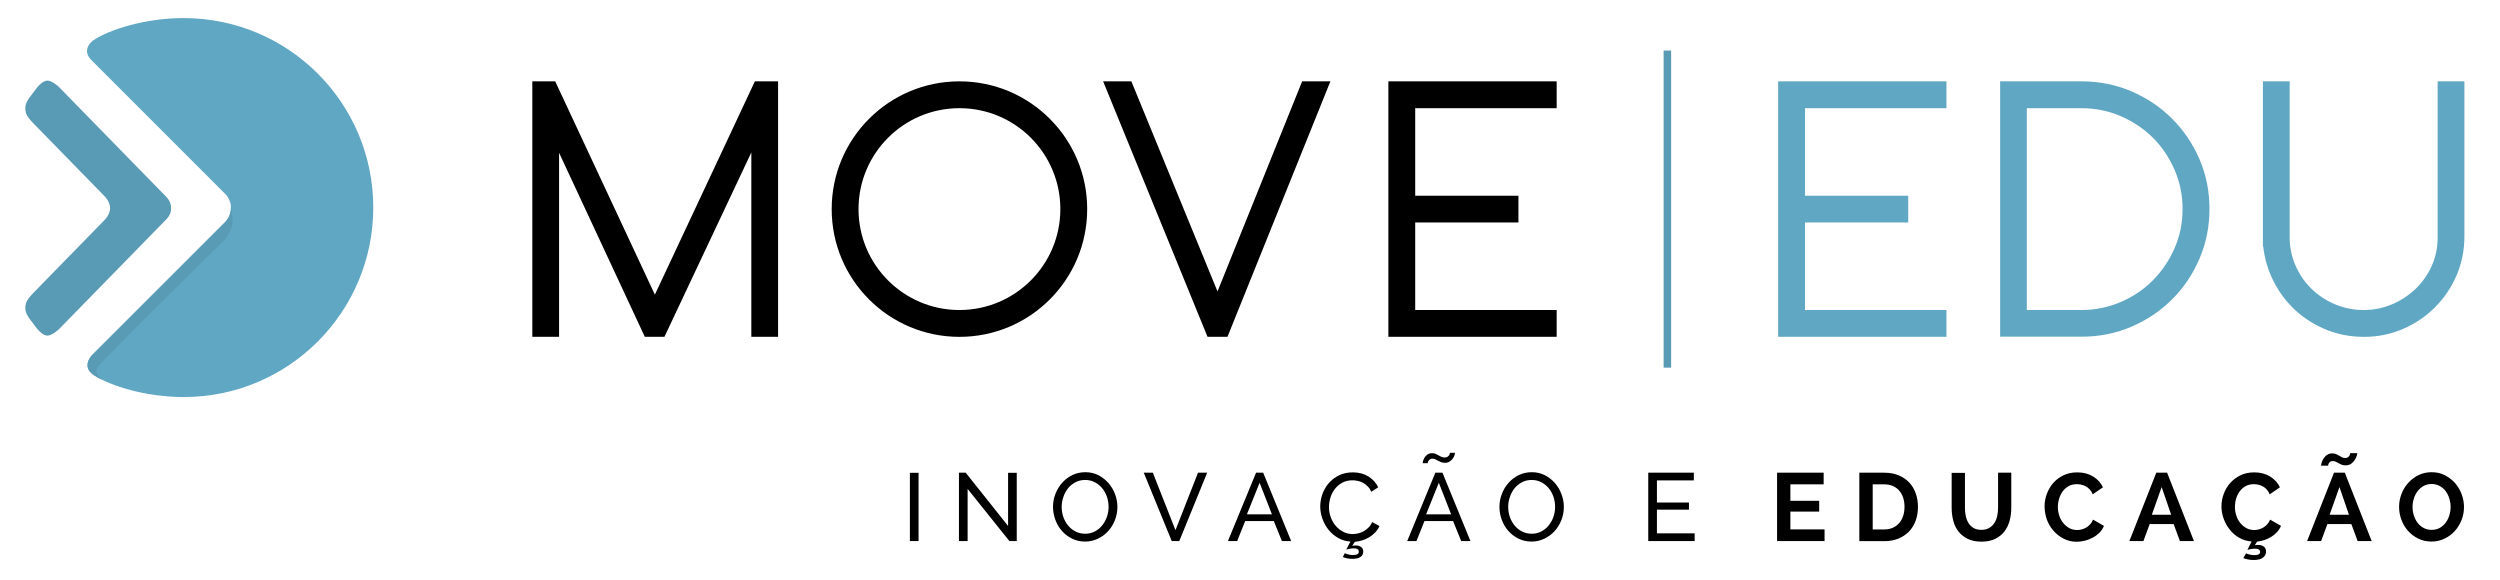 <svg version="1.2" baseProfile="tiny" xmlns="http://www.w3.org/2000/svg" viewBox="0 0 3027.3 702.1">
  <path fill="#5FA7C3" d="M222.4 21.9c-46.3 0-89.3 13.7-109 26.6 0 0-16.3 10.7-2.5 24.5l161.7 161.7c4.7 4.7 7.1 10.9 7.1 17.2 0 6.2-2.4 12.5-7.1 17.2l-161.2 161s-13.8 13.8 2.6 24.4c19.6 12.7 62.4 26.3 108.5 26.3C349.3 480.8 452 378 452 251.3S349.2 21.9 222.4 21.9z"/>
  <path fill="#599BB5" d="M279.4 249.2c.1.9.2 1.7.2 2.6 0 6.2-2.4 12.5-7.1 17.2L111.4 430.1s-13.8 13.8 2.6 24.4c2.9 1.9 6.3 3.8 10.2 5.6-1.3-.9-10.7-7.6-6.1-15.2 4.9-8.1 150.6-151.3 150.6-151.3s6.2-4.6 10.9-15.8c4.6-11-.1-28.7-.2-28.6zM201.2 238.2L71.6 105.6s-.6-.6-1.5-1.4c-1.6-1.4-8-6.6-12.7-6.6-4.9 0-10.3 5.8-12.2 8-.9 1.1-1.8 2.3-2.7 3.5-.7 1-2.6 3.5-7.2 9.6-.3.4-.5.7-.7 1.1-6.5 8.8-3.5 17-1.6 20.5 1.5 2.4 3.4 4.9 6.2 7.8l88.2 90.3s5.6 5.8 6 13.6c-.4 7.8-6 13.6-6 13.6l-88.2 90.3c-2.8 2.9-4.8 5.5-6.2 7.8-1.9 3.5-4.9 11.6 1.6 20.5.2.4.5.7.7 1.1 4.6 6.1 6.5 8.6 7.2 9.6.9 1.2 1.8 2.4 2.7 3.5 1.8 2.2 7.3 8 12.2 8 4.7 0 11.1-5.3 12.7-6.6.9-.8 1.5-1.4 1.5-1.4l129.6-132.6c4.6-4.7 6.1-9.4 6-13.6.1-4.5-1.4-9.2-6-14z"/>
  <g>
    <g fill="#5FA7C3">
      <path d="M2153.3 98.5H2357V131h-171.3v106h125v32.4h-125v106H2357v32.4h-203.8V98.5zM2581 110.6c18.8 8.1 35.2 19.1 49.2 33.1s25.1 30.4 33.2 49.1c8.1 18.8 12.1 38.8 12.1 60.1 0 21.3-4 41.5-12.1 60.3-8.1 18.9-19.1 35.3-33.2 49.3-14 14-30.4 25-49.2 33.1-18.8 8.1-38.9 12.1-60.2 12.1H2422V98.5h98.8c21.3 0 41.4 4.1 60.2 12.1zm-12.9 255.1c15-6.5 28-15.2 38.9-26.3 11-11.1 19.7-24 26.2-38.8 6.5-14.8 9.7-30.7 9.7-47.6 0-16.7-3.2-32.5-9.7-47.4-6.5-14.9-15.2-27.9-26.2-38.8-11-10.9-23.9-19.6-38.9-26.1s-30.9-9.7-47.6-9.7h-66.2v244.4h66.2c16.8 0 32.6-3.3 47.6-9.7zM2951.8 98.5h32.4v187.8c0 16.7-3.2 32.4-9.5 47.2-6.4 14.7-15.1 27.6-26.2 38.7-11.1 11.1-24.1 19.8-38.8 26.2-14.7 6.3-30.5 9.5-47.2 9.5-15.9 0-30.8-2.8-44.9-8.4-14-5.6-26.4-13.3-37.3-23.1-10.8-9.8-19.7-21.4-26.7-34.8-6.9-13.4-11.3-27.8-13-43h-.4V98.5h32.4v188.8c0 12.1 2.4 23.5 7.1 34.3 4.8 10.8 11.2 20.2 19.3 28.1 8.1 7.9 17.6 14.2 28.6 18.8 11 4.6 22.5 6.9 34.6 6.9 12.1 0 23.6-2.3 34.4-6.9 10.8-4.6 20.3-10.9 28.6-18.8 8.2-7.9 14.7-17.2 19.5-27.9 4.8-10.7 7.1-22 7.1-34.1V98.5z"/>
    </g>
    <path fill="#599BB5" d="M2014.5 61.2h9.1v384h-9.1z"/>
    <path d="M942.2 98.5v309.3h-32.4V184.6L804.6 407.8h-23.8L677 185v222.8h-32.4V98.5h27.7L793 356.8 914.1 98.5h28.1zM1576.8 98.5h34.2l-124.6 309.3h-24.2L1335.8 98.5h34.2l104.3 254.4 102.5-254.4zM1681.2 98.5H1885V131h-171.3v106h125v32.4h-125v106H1885v32.4h-203.8V98.5zM1161.8 98.5c-85.4 0-154.7 69.2-154.7 154.7s69.2 154.7 154.7 154.7 154.7-69.2 154.7-154.7-69.3-154.7-154.7-154.7zm0 276.9c-67.5 0-122.2-54.7-122.2-122.2S1094.3 131 1161.8 131 1284 185.7 1284 253.2s-54.7 122.2-122.2 122.2z"/>
  </g>
  <g>
    <path d="M1101.8 655.2v-82.7h10.5v82.7h-10.5zM1171.7 592v63.2h-10.5v-82.8h8.2l51.3 64.5v-64.4h10.5v82.7h-8.9l-50.6-63.2zM1314 655.8c-5.8 0-11.1-1.2-15.9-3.6s-8.9-5.5-12.3-9.4c-3.4-3.9-6.1-8.4-7.9-13.5s-2.8-10.2-2.8-15.5c0-5.5 1-10.8 3-15.9s4.7-9.5 8.2-13.4c3.5-3.9 7.6-7 12.4-9.3 4.8-2.3 10-3.4 15.6-3.4 5.8 0 11.1 1.2 15.9 3.7s8.8 5.7 12.2 9.6c3.4 4 6.1 8.4 7.9 13.5 1.9 5 2.8 10.1 2.8 15.3 0 5.5-1 10.8-3 15.9s-4.7 9.5-8.2 13.3c-3.5 3.9-7.6 6.9-12.4 9.2s-9.9 3.5-15.5 3.5zm-28.4-42c0 4.2.7 8.3 2 12.2 1.4 3.9 3.3 7.4 5.8 10.4s5.5 5.4 9 7.2c3.5 1.8 7.4 2.7 11.7 2.7 4.4 0 8.4-1 11.9-2.9s6.5-4.4 8.9-7.5c2.4-3.1 4.3-6.5 5.6-10.4 1.3-3.9 1.9-7.8 1.9-11.8 0-4.2-.7-8.3-2-12.2-1.4-3.9-3.3-7.4-5.8-10.4s-5.5-5.4-9-7.2c-3.5-1.8-7.3-2.7-11.5-2.7-4.4 0-8.4.9-11.9 2.8s-6.5 4.3-8.9 7.3c-2.4 3-4.3 6.5-5.6 10.4-1.4 4.1-2.1 8.1-2.1 12.1zM1396 572.4l27.4 69.6 27.3-69.6h11.1l-33.8 82.8h-9.1l-33.9-82.8h11zM1486.9 655.2l34.1-82.8h8.6l33.9 82.8h-11.2l-9.8-24.2h-34.7l-9.7 24.2h-11.2zm38.4-70.6l-15.4 38.2h30.3l-14.9-38.2zM1628.4 669.9c1 .5 2.5 1.1 4.4 1.5 1.9.5 3.9.7 5.9.7 2.1 0 3.7-.3 4.9-.9 1.2-.6 1.8-1.7 1.8-3.1 0-1.6-.6-2.6-1.6-3.2-1.1-.6-2.5-.9-4.3-.9-1.6 0-3.3.2-5.1.5-1.8.3-3.2.7-4.2 1l5.1-9.7c-5.4-.3-10.3-1.8-14.8-4.3-4.5-2.6-8.4-5.8-11.6-9.8-3.2-4-5.7-8.4-7.5-13.4-1.8-5-2.7-10-2.7-15s.9-9.9 2.6-14.9c1.8-4.9 4.3-9.4 7.7-13.3 3.4-3.9 7.5-7.1 12.4-9.5 4.9-2.4 10.5-3.6 16.7-3.6 7.4 0 13.7 1.7 19 5 5.3 3.3 9.2 7.7 11.8 13.1l-8.3 5.4c-1.2-2.6-2.7-4.9-4.5-6.6-1.8-1.8-3.7-3.2-5.7-4.3-2.1-1.1-4.2-1.9-6.4-2.3-2.2-.5-4.3-.7-6.4-.7-4.6 0-8.6 1-12.2 2.9-3.5 1.9-6.5 4.4-8.9 7.5-2.4 3.1-4.2 6.5-5.4 10.4-1.2 3.9-1.8 7.7-1.8 11.6 0 4.4.7 8.5 2.2 12.4 1.4 3.9 3.4 7.4 6 10.4s5.6 5.4 9.1 7.2c3.5 1.8 7.3 2.7 11.4 2.7 2.2 0 4.4-.3 6.7-.8 2.3-.6 4.5-1.4 6.6-2.6 2.1-1.2 4.1-2.7 5.9-4.5 1.8-1.8 3.3-4 4.5-6.6l8.7 4.8c-1.2 2.9-2.9 5.4-5.1 7.7-2.1 2.2-4.5 4.2-7.2 5.8-2.7 1.6-5.5 2.9-8.5 3.8-3 .9-6 1.5-9 1.8l-3.2 5c.6-.2 1.3-.4 2.1-.5.8-.1 1.5-.1 2.1-.1 2.7 0 4.9.6 6.6 1.9 1.7 1.2 2.6 3.1 2.6 5.6 0 2.7-1.1 4.9-3.3 6.4-2.2 1.5-5.4 2.3-9.6 2.3-2.3 0-4.5-.2-6.5-.6-2-.4-3.8-.9-5.3-1.6l2.3-4.6zM1704 655.2l34.1-82.8h8.6l33.9 82.8h-11.2l-9.8-24.2h-34.7l-9.7 24.2H1704zm45.6-94.8c-1.8 0-3.3-.3-4.6-.8-1.3-.5-2.5-1.1-3.6-1.7-1.1-.6-2.2-1.2-3.3-1.7-1.1-.5-2.3-.8-3.5-.8-1.3 0-2.3.3-3.1.8-.7.6-1.3 1.2-1.7 1.8-.4.7-.7 1.3-.8 1.9-.1.6-.2 1-.2 1h-6.1c0-.5.2-1.4.5-2.7.4-1.3 1-2.7 1.8-4.1.9-1.4 2-2.6 3.5-3.7s3.4-1.6 5.7-1.6c1.6 0 3.1.2 4.3.8 1.2.5 2.4 1.1 3.5 1.8s2.3 1.2 3.4 1.8c1.1.5 2.4.8 3.8.8 1.5 0 2.6-.3 3.5-.8.9-.5 1.5-1.2 2-1.9s.8-1.3.9-1.9c.1-.6.2-1 .2-1.1h6.1c0 .5-.2 1.3-.5 2.6s-1 2.6-1.9 4c-.9 1.4-2.2 2.7-3.8 3.7-1.6 1.3-3.6 1.8-6.1 1.8zm-7.3 24.2l-15.4 38.2h30.3l-14.9-38.2zM1854.6 655.8c-5.8 0-11.1-1.2-15.9-3.6-4.8-2.4-8.9-5.5-12.3-9.4-3.4-3.9-6.1-8.4-7.9-13.5-1.9-5.1-2.8-10.2-2.8-15.5 0-5.5 1-10.8 3-15.9s4.7-9.5 8.2-13.4c3.5-3.9 7.6-7 12.4-9.3 4.8-2.3 10-3.4 15.6-3.4 5.8 0 11.1 1.2 15.9 3.7 4.7 2.4 8.8 5.7 12.2 9.6 3.4 4 6.1 8.4 7.9 13.5 1.9 5 2.8 10.1 2.8 15.3 0 5.5-1 10.8-3 15.9s-4.7 9.5-8.2 13.3c-3.5 3.9-7.6 6.9-12.4 9.2s-9.9 3.5-15.5 3.5zm-28.3-42c0 4.2.7 8.3 2 12.2 1.4 3.9 3.3 7.4 5.8 10.4s5.5 5.4 9 7.2c3.5 1.8 7.4 2.7 11.7 2.7 4.4 0 8.4-1 11.9-2.9s6.5-4.4 8.9-7.5c2.4-3.1 4.3-6.5 5.6-10.4 1.3-3.9 1.9-7.8 1.9-11.8 0-4.2-.7-8.3-2-12.2-1.4-3.9-3.3-7.4-5.8-10.4s-5.5-5.4-9-7.2c-3.5-1.8-7.3-2.7-11.5-2.7-4.4 0-8.4.9-11.9 2.8s-6.5 4.3-8.9 7.3c-2.4 3-4.3 6.5-5.6 10.4-1.5 4.1-2.1 8.1-2.1 12.1zM2052.1 645.9v9.3h-56.2v-82.8h55.2v9.3h-44.7v26.8h38.8v8.7h-38.8v28.6h45.7zM2209.4 641.1v14.1h-57.5v-82.8h56.4v14.1H2168v19.9h34.9v13.1H2168v21.6h41.4zM2251.5 655.2v-82.8h30.1c6.8 0 12.7 1.1 17.8 3.3 5.1 2.2 9.3 5.1 12.8 8.9 3.4 3.7 6 8.1 7.7 13.1 1.7 5 2.6 10.4 2.6 16 0 6.3-1 12-2.9 17.1-1.9 5.1-4.6 9.4-8.2 13.1-3.6 3.6-7.9 6.4-12.9 8.4s-10.6 3-16.8 3h-30.2zm54.7-41.5c0-4-.5-7.6-1.6-11-1.1-3.3-2.7-6.2-4.8-8.6-2.1-2.4-4.7-4.3-7.7-5.6-3.1-1.3-6.5-2-10.4-2h-14v54.6h14c4 0 7.5-.7 10.5-2.1 3.1-1.4 5.6-3.3 7.7-5.8 2.1-2.4 3.6-5.3 4.7-8.7 1.1-3.3 1.6-6.9 1.6-10.8zM2399.2 641.6c3.8 0 7-.8 9.6-2.3 2.6-1.6 4.7-3.6 6.3-6.1 1.6-2.5 2.7-5.3 3.4-8.6.7-3.2 1-6.5 1-10v-42.2h16v42.2c0 5.7-.7 11-2 16-1.4 5-3.5 9.3-6.4 13.1-2.9 3.7-6.7 6.7-11.2 8.9-4.6 2.2-10.1 3.3-16.4 3.3-6.6 0-12.2-1.1-16.8-3.4-4.6-2.3-8.4-5.3-11.3-9.1-2.9-3.8-5-8.1-6.2-13.1-1.3-5-1.9-10.1-1.9-15.5v-42.2h16.1v42.2c0 3.5.3 6.9 1 10.1s1.8 6.1 3.4 8.6c1.6 2.5 3.7 4.5 6.2 6 2.4 1.3 5.5 2.1 9.2 2.1zM2475.8 613.2c0-5.1.9-10.1 2.7-15 1.8-4.9 4.4-9.4 7.7-13.2s7.5-7 12.4-9.4c4.9-2.4 10.5-3.6 16.8-3.6 7.4 0 13.8 1.7 19.2 5 5.4 3.3 9.4 7.7 11.9 13.1l-12.4 8.5c-.9-2.3-2.1-4.3-3.6-5.9-1.5-1.6-3.1-2.9-4.8-3.8-1.8-.9-3.6-1.6-5.4-2-1.9-.4-3.7-.6-5.4-.6-3.8 0-7.1.8-10 2.4-2.9 1.6-5.3 3.8-7.2 6.4-1.9 2.6-3.3 5.6-4.3 8.9-1 3.3-1.5 6.6-1.5 9.8 0 3.7.6 7.2 1.7 10.6 1.1 3.4 2.7 6.3 4.8 8.9 2.1 2.6 4.5 4.6 7.4 6.2 2.9 1.6 6 2.3 9.4 2.3 1.8 0 3.6-.2 5.5-.7 1.9-.5 3.7-1.2 5.4-2.2 1.8-1 3.4-2.3 4.8-3.9 1.5-1.6 2.7-3.5 3.6-5.8l13.2 7.6c-1.2 3.1-3.1 5.9-5.4 8.2-2.4 2.4-5.1 4.4-8.1 6-3 1.6-6.2 2.9-9.6 3.7-3.3.9-6.6 1.3-9.9 1.3-5.8 0-11-1.2-15.8-3.7-4.8-2.5-8.9-5.7-12.4-9.7-3.5-4-6.1-8.5-8-13.6-1.7-5.3-2.7-10.5-2.7-15.8zM2578.5 655.2l32.6-82.8h13.1l32.5 82.8h-17l-7.6-20.6h-29l-7.6 20.6h-17zm39.1-65.4l-11.9 33.5h23.4l-11.5-33.5zM2719.8 670c.9.6 2.4 1.1 4.3 1.5 1.9.5 4 .7 6.1.7 2 0 3.6-.3 4.8-.9 1.2-.6 1.8-1.6 1.8-3s-.6-2.4-1.7-3c-1.1-.6-2.6-.9-4.4-.9-1.6 0-3.4.2-5.2.5-1.8.3-3.2.6-4.1.9l5.1-10.1c-5.4-.4-10.3-1.9-14.8-4.4-4.5-2.6-8.4-5.8-11.5-9.8-3.2-4-5.7-8.4-7.5-13.3-1.8-4.9-2.7-9.9-2.7-15s.9-10.1 2.7-15c1.8-4.9 4.4-9.4 7.8-13.2s7.5-7 12.4-9.4c4.9-2.4 10.5-3.6 16.8-3.6 7.4 0 13.8 1.7 19.2 5 5.4 3.3 9.4 7.7 11.9 13.1l-12.4 8.5c-.9-2.3-2.1-4.3-3.6-5.9-1.5-1.6-3.1-2.9-4.8-3.8s-3.6-1.6-5.4-2c-1.9-.4-3.7-.6-5.4-.6-3.8 0-7.2.8-10 2.4-2.9 1.6-5.3 3.8-7.2 6.4-1.9 2.6-3.3 5.6-4.3 8.9-1 3.3-1.4 6.6-1.4 9.8 0 3.7.6 7.2 1.7 10.6 1.1 3.4 2.7 6.3 4.8 8.9 2.1 2.6 4.5 4.6 7.4 6.2 2.9 1.6 6 2.3 9.4 2.3 1.8 0 3.6-.2 5.5-.7 1.9-.5 3.7-1.2 5.4-2.2 1.7-1 3.4-2.3 4.8-3.9 1.5-1.6 2.7-3.5 3.6-5.8l13.2 7.6c-1.2 2.8-2.8 5.3-4.8 7.5s-4.3 4.1-6.9 5.7c-2.6 1.6-5.3 2.9-8.3 3.9-3 1-5.9 1.6-8.9 1.9l-2.8 4.4c.5-.2 1.1-.3 1.8-.3.7-.1 1.3-.1 1.9-.1 2.7 0 5.1.6 7 1.9 1.9 1.3 2.9 3.4 2.9 6.2 0 3-1.2 5.4-3.7 7.3-2.4 1.9-6.2 2.9-11.3 2.9-2.6 0-4.9-.2-7-.7-2.1-.5-3.9-1-5.5-1.6l3.3-5.8zM2793.7 655.2l32.6-82.8h13.1l32.5 82.8h-17l-7.6-20.6h-29l-7.6 20.6h-17zm46.5-91.7c-1.8 0-3.3-.3-4.7-.8-1.3-.5-2.5-1.1-3.7-1.8-1.1-.7-2.3-1.3-3.4-1.8s-2.3-.8-3.6-.8c-1.3 0-2.3.3-3.1.8-.7.6-1.3 1.2-1.7 1.9-.4.7-.6 1.3-.7 1.9-.1.6-.1.9-.1 1h-8.6c0-.7.2-1.9.7-3.6.5-1.7 1.2-3.3 2.3-5 1.1-1.7 2.4-3.2 4.2-4.4 1.8-1.3 3.9-1.9 6.5-1.9 1.8 0 3.3.3 4.6.9 1.3.6 2.5 1.2 3.6 1.9s2.3 1.3 3.4 1.9c1.1.6 2.4.9 3.8.9s2.5-.3 3.3-.8c.8-.5 1.4-1.2 1.9-1.9.4-.7.7-1.4.8-2 .1-.6.2-1 .2-1.2h8.6c0 .5-.2 1.6-.7 3.3-.5 1.6-1.3 3.3-2.4 5-1.1 1.7-2.6 3.2-4.4 4.6-1.8 1.2-4.1 1.9-6.8 1.9zm-7.3 26.3l-11.9 33.5h23.4l-11.5-33.5zM2944.3 655.8c-5.8 0-11.2-1.2-16-3.6-4.8-2.4-9-5.5-12.4-9.4-3.5-3.9-6.1-8.4-8-13.5-1.9-5.1-2.8-10.2-2.8-15.5 0-5.5 1-10.8 3-15.9s4.7-9.5 8.3-13.4c3.5-3.9 7.7-7 12.5-9.3 4.8-2.3 10.1-3.4 15.7-3.4 5.8 0 11.2 1.2 16 3.7s8.9 5.7 12.4 9.6c3.4 4 6.1 8.5 7.9 13.5 1.9 5.1 2.8 10.2 2.8 15.4 0 5.5-1 10.8-3 15.8s-4.7 9.4-8.2 13.3c-3.5 3.9-7.7 6.9-12.5 9.2s-10 3.5-15.7 3.5zm-22.9-42c0 3.6.5 7 1.6 10.4 1 3.3 2.6 6.3 4.5 8.9 2 2.6 4.4 4.6 7.3 6.2 2.9 1.5 6.1 2.3 9.8 2.3 3.7 0 7-.8 9.8-2.4 2.8-1.6 5.2-3.7 7.2-6.4 1.9-2.6 3.4-5.6 4.4-8.9 1-3.3 1.5-6.7 1.5-10.1 0-3.6-.6-7-1.6-10.4-1.1-3.3-2.6-6.3-4.6-8.9-2-2.6-4.4-4.6-7.2-6.1s-6.1-2.3-9.6-2.3c-3.7 0-7 .8-9.8 2.4-2.8 1.6-5.2 3.7-7.2 6.3-2 2.6-3.5 5.6-4.5 8.9-1.1 3.3-1.6 6.7-1.6 10.1z"/>
  </g>
</svg>

